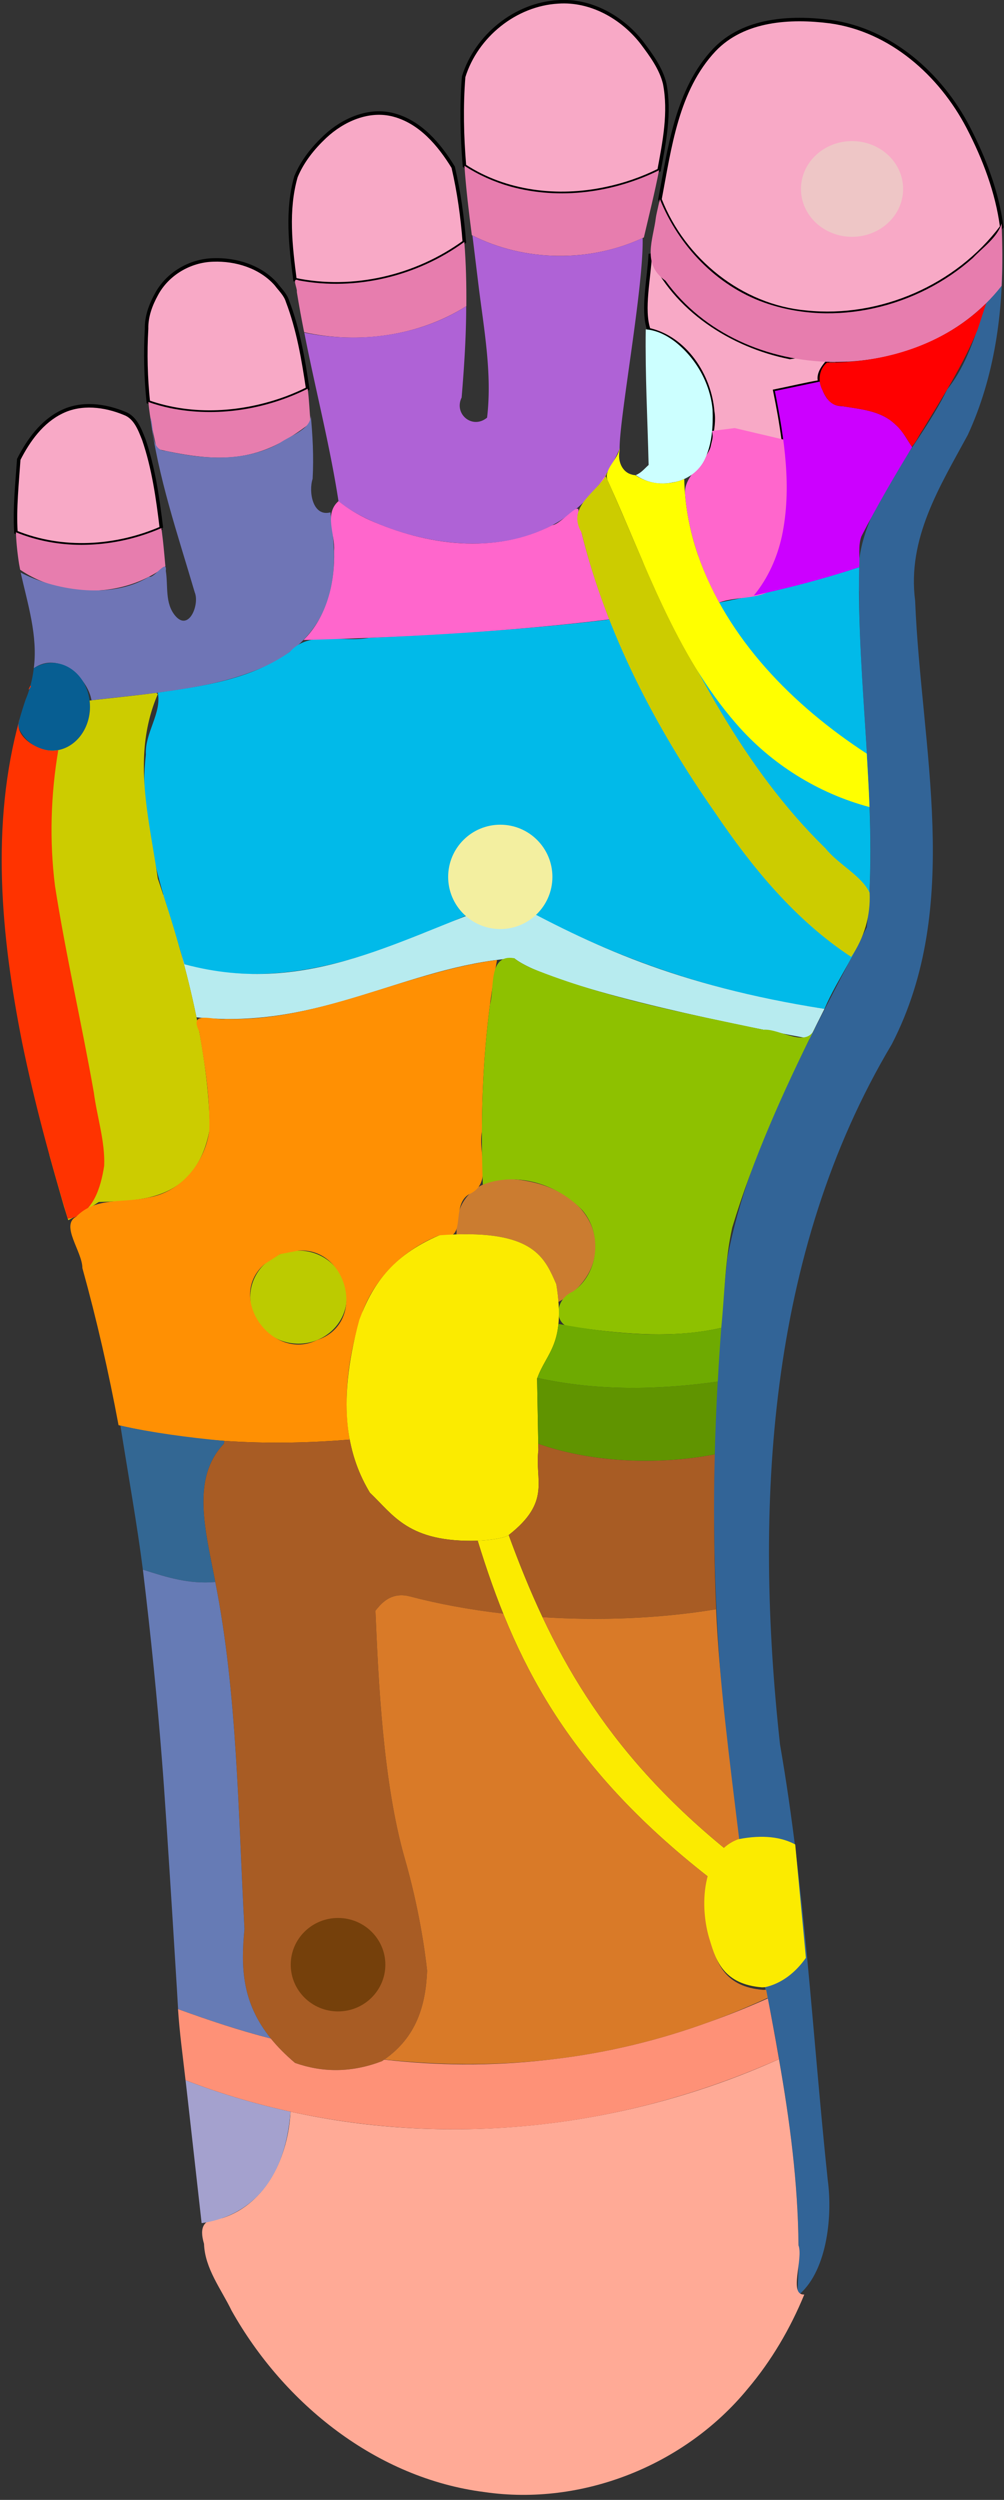 <?xml version="1.0" encoding="UTF-8" standalone="no"?>
<!-- Created with Inkscape (http://www.inkscape.org/) -->

<svg
   width="76.06mm"
   height="189.229mm"
   viewBox="0 0 76.06 189.229"
   version="1.1"
   id="svg305"
   inkscape:version="1.2.2 (732a01da63, 2022-12-09)"
   sodipodi:docname="pe_direito.svg"
   xmlns:inkscape="http://www.inkscape.org/namespaces/inkscape"
   xmlns:sodipodi="http://sodipodi.sourceforge.net/DTD/sodipodi-0.dtd"
   xmlns="http://www.w3.org/2000/svg"
   xmlns:svg="http://www.w3.org/2000/svg">
  <rect x="0" y="0" width="76.06" height="189.229" fill="#333333" stroke="none"/>
  <sodipodi:namedview
     id="namedview307"
     pagecolor="#505050"
     bordercolor="#eeeeee"
     borderopacity="1"
     inkscape:showpageshadow="0"
     inkscape:pageopacity="0"
     inkscape:pagecheckerboard="0"
     inkscape:deskcolor="#505050"
     inkscape:document-units="mm"
     showgrid="false"
     inkscape:zoom="0.70710678"
     inkscape:cx="-82.731494"
     inkscape:cy="330.92597"
     inkscape:window-width="1366"
     inkscape:window-height="745"
     inkscape:window-x="-8"
     inkscape:window-y="-8"
     inkscape:window-maximized="1"
     inkscape:current-layer="layer1" />
  <defs
     id="defs302" />
  <g
     inkscape:label="pe_direito"
     inkscape:groupmode="layer"
     id="layer1"
     transform="translate(17.895,-55.144)">
    <path
       id="path311"
       style="fill:#326497;fill-opacity:1;fill-rule:evenodd;stroke:none;stroke-width:0.265;stroke-dasharray:none;paint-order:stroke fill markers;stop-color:#000000"
       inkscape:label="vertebra_lombar"
       d="m 58.031,73.993 c -1.078,2.477 -1.765,7.683 -4.168,10.623 -2.423,4.99 -7.398,9.369 -6.673,15.297 -5.73e-4,8.476 1.452,16.95 0.581,25.42 -4.042,8.075 -8.862,16.1 -10.566,25.048 -2.098,19.058 -0.886,38.394 3.273,57.101 1.343,7.062 2.471,14.247 2.027,21.459 2.192,-1.701 2.709,-5.884 2.303,-8.815 -1.159,-10.983 -1.717,-22.042 -3.611,-32.929 -1.963,-17.902 -0.974,-37.196 8.467,-53.009 5.41,-10.478 2.214,-22.423 1.769,-33.568 -0.61,-4.714 1.856,-8.627 3.991,-12.558 2.026,-4.392 2.691,-9.268 2.607,-14.069 z" />
    <g
       id="g5602"
       style="display:inline"
       transform="translate(-79.139,-72.011)"
       inkscape:label="cabeça">
      <path
         id="path960"
         style="font-variation-settings:normal;opacity:1;vector-effect:none;fill:#f8a9c6;fill-opacity:1;fill-rule:evenodd;stroke:#000000;stroke-width:0.265;stroke-linecap:butt;stroke-linejoin:miter;stroke-miterlimit:4;stroke-dasharray:none;stroke-dashoffset:0;stroke-opacity:1;-inkscape-stroke:none;paint-order:stroke fill markers;stop-color:#000000;stop-opacity:1"
         d="m 73.471,167.128 c -0.272,-2.26 -0.593,-4.536 -1.331,-6.698 -0.304,-0.758 -0.631,-1.68 -1.467,-1.988 -1.496,-0.62 -3.274,-0.846 -4.769,-0.1 -1.492,0.729 -2.503,2.142 -3.239,3.585 -0.125,1.835 -0.325,3.674 -0.216,5.516 3.512,1.434 7.576,1.185 11.023,-0.316 z"
         inkscape:label="mínimo" />
      <path
         id="path5536"
         style="font-variation-settings:normal;display:inline;opacity:1;vector-effect:none;fill:#f8a9c6;fill-opacity:1;fill-rule:evenodd;stroke:#000000;stroke-width:0.265;stroke-linecap:butt;stroke-linejoin:miter;stroke-miterlimit:4;stroke-dasharray:none;stroke-dashoffset:0;stroke-opacity:1;-inkscape-stroke:none;paint-order:stroke fill markers;stop-color:#000000;stop-opacity:1"
         inkscape:label="anelar"
         d="m 72.479,157.58 c 3.374,1.186 7.146,0.928 10.469,-0.301 0.547,-0.206 1.084,-0.438 1.606,-0.701 -0.332,-2.234 -0.716,-4.486 -1.524,-6.605 -0.16,-0.527 -0.562,-0.885 -0.877,-1.307 -1.175,-1.328 -3.033,-1.9 -4.769,-1.834 -1.761,0.051 -3.465,1.052 -4.296,2.617 -0.437,0.793 -0.758,1.672 -0.74,2.588 -0.108,1.847 -0.06,3.703 0.131,5.543 z" />
      <path
         id="path5506"
         style="font-variation-settings:normal;display:inline;opacity:1;vector-effect:none;fill:#f8a9c6;fill-opacity:1;fill-rule:evenodd;stroke:#000000;stroke-width:0.265;stroke-linecap:butt;stroke-linejoin:miter;stroke-miterlimit:4;stroke-dasharray:none;stroke-dashoffset:0;stroke-opacity:1;-inkscape-stroke:none;paint-order:stroke fill markers;stop-color:#000000;stop-opacity:1"
         inkscape:label="médio"
         d="m 83.589,148.321 c 4.422,0.925 9.193,-0.203 12.831,-2.853 -0.147,-1.902 -0.41,-3.797 -0.843,-5.656 -1.051,-1.714 -2.48,-3.412 -4.499,-3.953 -1.881,-0.508 -3.841,0.36 -5.208,1.638 -0.912,0.857 -1.726,1.868 -2.204,3.032 -0.728,2.527 -0.41,5.231 -0.078,7.792 z" />
      <path
         id="path5452"
         style="font-variation-settings:normal;opacity:1;vector-effect:none;fill:#f8a9c6;fill-opacity:1;fill-rule:evenodd;stroke:#000000;stroke-width:0.265;stroke-linecap:butt;stroke-linejoin:miter;stroke-miterlimit:4;stroke-dasharray:none;stroke-dashoffset:0;stroke-opacity:1;-inkscape-stroke:none;paint-order:stroke fill markers;stop-color:#000000;stop-opacity:1"
         d="m 111.175,140.04 c 0.401,-2.149 0.847,-4.379 0.424,-6.559 -0.283,-1.156 -1.013,-2.14 -1.715,-3.078 -1.493,-1.928 -3.869,-3.279 -6.354,-3.106 -3.248,0.182 -6.201,2.58 -7.162,5.669 -0.179,2.244 -0.126,4.501 0.061,6.742 3.123,2.048 7.079,2.498 10.685,1.735 1.407,-0.291 2.775,-0.763 4.061,-1.403 z"
         inkscape:label="indicador" />
      <path
         id="path16625"
         style="font-variation-settings:normal;display:inline;vector-effect:none;fill:#f8a9c6;fill-opacity:1;stroke:#000000;stroke-width:0.265;stroke-linecap:butt;stroke-linejoin:miter;stroke-miterlimit:4;stroke-dasharray:none;stroke-dashoffset:0;stroke-opacity:1;-inkscape-stroke:none;paint-order:stroke fill markers;stop-color:#000000"
         d="m 110.511,146.365 c -0.089,1.836 -0.637,4.238 -0.117,5.745 2.77,0.617 4.623,3.476 4.841,6.191 0.223,1.275 -0.446,2.939 -0.539,3.872 2.048,0.639 4.097,1.279 6.145,1.918 -0.009,-2.471 -0.401,-4.922 -0.896,-7.337 1.13,-0.224 2.303,-0.512 3.407,-0.697 -0.485,-1.587 3.493,-2.786 -2.268,-1.844 -4.413,-0.874 -8.738,-3.644 -10.574,-7.849 z m 14.783,8.178 -0.758,0.021 0.757,-0.018 z m -1.929,1.584 0.006,0.032 z m 0.025,0.11 0.008,0.033 z m 0.028,0.099 0.013,0.042 z m 0.454,0.912 0.056,0.086 z m -12.632,-15.006 c 1.787,4.581 6.142,8.115 11.086,8.546 5.611,0.585 11.42,-1.949 14.805,-6.463 -0.346,-2.631 -1.319,-5.179 -2.541,-7.531 -2.09,-4.01 -5.865,-7.373 -10.458,-8.003 -3.015,-0.385 -6.536,-0.194 -8.769,2.142 -2.847,3.024 -3.382,7.41 -4.123,11.308 z"
         inkscape:label="polegar" />
    </g>
    <ellipse
       style="display:inline;fill:#eec6c6;fill-opacity:1;fill-rule:evenodd;stroke-width:0.265"
       id="path352"
       cx="46.653"
       cy="69.447"
       rx="3.869"
       ry="3.623"
       inkscape:label="glândula pituitária" />
    <g
       id="g5811"
       inkscape:label="dentes"
       style="display:inline"
       transform="translate(-79.139,-72.011)">
      <path
         id="path1301"
         style="font-variation-settings:normal;display:inline;opacity:1;vector-effect:none;fill:#e77dae;fill-opacity:1;fill-rule:evenodd;stroke-width:0.265;stroke-linecap:butt;stroke-linejoin:miter;stroke-miterlimit:4;stroke-dasharray:none;stroke-dashoffset:0;stroke-opacity:1;-inkscape-stroke:none;stop-color:#000000;stop-opacity:1"
         d="m 84.769,159.16 c -0.067,-0.77 -0.108,-1.817 -0.216,-2.581 -3.188,1.589 -6.911,2.179 -10.415,1.468 -0.56,-0.12 -1.116,-0.267 -1.655,-0.465 0.128,1.35 0.351,2.225 0.627,3.552 5.075,1.163 7.904,0.966 11.659,-1.974 z"
         sodipodi:nodetypes="cscccc"
         inkscape:label="anelar2" />
      <path
         id="path1174"
         style="font-variation-settings:normal;vector-effect:none;fill:#e77dae;fill-opacity:1;fill-rule:evenodd;stroke-width:0.265;stroke-linecap:butt;stroke-linejoin:miter;stroke-miterlimit:4;stroke-dasharray:none;stroke-dashoffset:0;stroke-opacity:1;-inkscape-stroke:none;stop-color:#000000"
         d="m 96.572,150.328 c 0.015,-1.621 -0.025,-3.244 -0.152,-4.861 -3.562,2.596 -8.205,3.725 -12.55,2.912 -0.568,-0.261 -0.082,0.597 -0.14,0.87 0.164,1.021 0.352,2.037 0.555,3.051 4.136,0.919 8.68,0.299 12.287,-1.972 z"
         inkscape:label="médio2" />
      <path
         id="path1112"
         style="font-variation-settings:normal;vector-effect:none;fill:#e77dae;fill-opacity:1;fill-rule:evenodd;stroke-width:0.265;stroke-linecap:butt;stroke-linejoin:miter;stroke-miterlimit:4;stroke-dasharray:none;stroke-dashoffset:0;stroke-opacity:1;-inkscape-stroke:none;stop-color:#000000"
         d="m 110.022,145.128 c 0.395,-1.693 0.819,-3.381 1.152,-5.088 -3.447,1.702 -7.525,2.263 -11.256,1.237 -1.232,-0.346 -2.413,-0.876 -3.489,-1.569 0.123,1.756 0.334,3.504 0.56,5.249 4.018,2.032 8.962,2.089 13.033,0.172 z"
         inkscape:label="indicador2" />
      <path
         id="path1003"
         style="font-variation-settings:normal;vector-effect:none;fill:#e77dae;fill-opacity:1;fill-rule:evenodd;stroke-width:0.265;stroke-linecap:butt;stroke-linejoin:miter;stroke-miterlimit:4;stroke-dasharray:none;stroke-dashoffset:0;stroke-opacity:1;-inkscape-stroke:none;stop-color:#000000"
         d="m 137.123,148.791 c 0.08,-1.573 0.059,-3.149 0.002,-4.722 -0.314,1.054 -1.421,1.813 -2.184,2.616 -4.204,3.738 -10.464,5.272 -15.825,3.365 -3.607,-1.29 -6.452,-4.288 -7.876,-7.807 0.073,-0.339 -0.256,1.025 -0.309,1.375 -0.193,1.648 -1.098,3.515 0.726,4.784 5.838,8.064 19.366,8.206 25.465,0.389 z"
         inkscape:label="polegar2" />
      <path
         id="path1431"
         style="font-variation-settings:normal;display:inline;vector-effect:none;fill:#e77dae;fill-opacity:1;fill-rule:evenodd;stroke-width:0.265;stroke-linecap:butt;stroke-linejoin:miter;stroke-miterlimit:4;stroke-dasharray:none;stroke-dashoffset:0;stroke-opacity:1;-inkscape-stroke:none;stop-color:#000000"
         d="m 73.774,170.022 c -0.054,-0.607 -0.108,-1.216 -0.173,-1.826 -0.039,-0.36 -0.087,-0.711 -0.13,-1.068 -1.882,0.819 -3.933,1.269 -6.07,1.269 -1.773,0 -3.434,-0.339 -4.953,-0.952 0.015,0.322 0.033,0.647 0.065,0.989 0.039,0.416 0.091,0.849 0.159,1.299 0.026,0.175 0.067,0.367 0.099,0.548 a 8.393,6.977 0 0 0 5.323,1.588 8.393,6.977 0 0 0 5.68,-1.846 z"
         inkscape:label="mínimo2" />
    </g>
    <path
       id="path496-5"
       style="display:inline;fill:#6f75b6;fill-opacity:1;fill-rule:evenodd;stroke:none;stroke-width:0.265;stroke-dasharray:none;paint-order:stroke fill markers;stop-color:#000000"
       inkscape:label="ouvido"
       d="m 5.629,86.394 c 0.206,1.235 -1.483,1.674 -2.363,2.305 -2.629,1.451 -5.769,1.221 -8.595,0.578 -1.224,-0.039 -0.836,-1.709 -1.184,-2.584 0.568,4.523 2.085,8.911 3.37,13.288 0.383,0.9 -0.437,2.997 -1.476,1.774 -0.802,-0.958 -0.529,-2.255 -0.715,-3.399 0.126,-0.996 -0.93,0.628 -1.269,0.44 -2.948,1.841 -7.384,0.928 -9.727,-0.314 0.53,2.374 1.311,4.779 0.995,7.246 1.892,-1.338 4.095,0.755 4.374,2.431 4.35,-0.542 8.85,-0.745 12.937,-2.478 2.519,-1.034 4.645,-3.197 5.175,-5.926 0.461,-1.919 0.212,-3.901 -0.013,-5.83 -1.341,0.361 -1.67,-1.548 -1.35,-2.535 0.092,-1.665 0.003,-3.337 -0.158,-4.995 z m -21.134,20.309 -0.017,0.072 z m -0.443,1.382 c -0.123,0.369 -0.122,0.37 0,0 z" />
    <path
       id="path467"
       style="fill:#af62d6;fill-opacity:1;fill-rule:evenodd;stroke-width:0.265"
       d="m 17.895,72.967 0.453,3.708 c 0.408,3.34 1.054,6.708 0.657,10.082 -1.109,0.918 -2.538,-0.27 -1.928,-1.521 0.191,-2.3 0.344,-4.606 0.346,-6.914 -3.604,2.287 -8.15,2.841 -12.265,2 0.83,4.258 1.929,8.463 2.59,12.754 2.788,2.488 16.28,7.393 21.297,-3.957 -0.023,-2.365 1.824,-12.21 1.745,-15.961 a 13.231,11.388 0 0 1 -6.256,1.357 13.231,11.388 0 0 1 -6.639,-1.547 z"
       inkscape:label="olho" />
    <path
       id="path1314"
       style="fill:#075e92;fill-opacity:1;fill-rule:evenodd;stroke-width:0.265"
       d="m -15.34,105.729 c -0.008,0.066 -0.013,0.131 -0.022,0.197 -0.025,0.181 -0.056,0.362 -0.092,0.542 -0.036,0.18 -0.079,0.361 -0.127,0.541 -0.048,0.18 -0.103,0.359 -0.164,0.538 -0.061,0.179 -0.128,0.359 -0.203,0.537 -0.14,0.411 -0.272,0.825 -0.394,1.243 -0.074,0.254 -0.139,0.512 -0.207,0.768 a 2.88,3.324 0 0 0 2.59,1.873 2.88,3.324 0 0 0 2.88,-3.324 2.88,3.324 0 0 0 -2.88,-3.324 2.88,3.324 0 0 0 -1.381,0.409 z"
       inkscape:label="axila" />
    <path
       id="path16125"
       style="display:inline;fill:#01bae9;fill-opacity:1;stroke:none;stroke-width:0.265px;stroke-linecap:butt;stroke-linejoin:miter;stroke-opacity:1"
       d="m 47.192,98.078 c -11.978,3.847 -24.646,4.76 -37.138,5.348 -1.994,0.394 -4.499,-0.621 -5.985,1.056 -2.916,2.065 -6.556,2.61 -10.012,3.095 0.319,1.551 -0.995,3.051 -0.9,4.681 -0.64,5.466 1.401,10.726 2.92,15.875 6.056,1.791 12.397,0.052 18.024,-2.327 2.257,-0.737 4.562,-2.203 6.837,-2.358 7.29,4.128 15.333,6.871 23.625,8.067 0.995,-2.362 2.727,-4.49 3.29,-6.975 0.717,-8.82 -0.837,-17.637 -0.662,-26.461 z"
       inkscape:label="pulmão/torax" />
    <path
       id="path13175"
       style="display:inline;fill:#ff66cc;stroke:none;stroke-width:0.265px;stroke-linecap:butt;stroke-linejoin:miter;stroke-opacity:1"
       d="m 37.765,87.547 c -0.572,0.073 -1.144,0.145 -1.716,0.218 0.418,2.055 -2.218,3.041 -2.046,4.825 0.247,2.868 1.189,5.652 2.582,8.162 1.397,-0.541 3.486,-0.123 4.42,-1.395 0.784,-3.498 1.569,-6.996 2.353,-10.494 -1.865,-0.439 -3.73,-0.877 -5.595,-1.316 z m -8.93,2.025 -0.094,0.191 z m -0.094,0.191 -0.074,0.141 z m 0.319,0.148 0.009,0.3 z m 0.009,0.305 0.007,0.211 z m 0.007,0.227 c 0.669,0.521 0.767,0.598 0,0 z m -0.499,-0.359 c -0.198,0.36 -0.202,0.367 0,0 z m -0.261,0.471 -0.119,0.202 z m -0.074,0.123 -0.143,0.238 z m 1.488,0.269 c 0.385,0.208 0.452,0.21 0,0 z m -1.688,0.061 c -0.35,0.535 -1.109,1.548 -0.254,0.536 0.11,-0.167 0.159,-0.362 0.254,-0.536 z m -0.049,0.17 c 0.209,0.462 0.046,0.098 0,0 z m 0.382,0.852 c 0.204,0.462 0.045,0.102 0,0 z m 0.376,0.855 c 0.457,1.054 0.348,0.802 0,0 z M 7.749,93.076 c -1.116,0.981 -0.238,2.524 -0.335,3.757 0.079,2.419 -0.541,5.011 -2.313,6.756 7.737,-0.208 15.476,-0.623 23.162,-1.56 -0.987,-2.561 -1.827,-5.184 -2.4,-7.87 0.426,-1.46 -1.22,0.669 -1.906,0.734 -4.323,2.26 -9.581,1.534 -13.885,-0.393 C 9.246,94.117 8.454,93.654 7.749,93.076 Z m 21.931,1.959 c 0.28,0.654 0.784,1.83 0.231,0.539 -0.077,-0.18 -0.154,-0.359 -0.231,-0.539 z"
       inkscape:label="trapézio" />
    <path
       id="path5421"
       style="display:inline;fill:#b7ebef;fill-opacity:1;stroke:none;stroke-width:0.265px;stroke-linecap:butt;stroke-linejoin:miter;stroke-opacity:1"
       d="m -5.52,122.851 -0.012,0.015 c 0.063,0.191 0.123,0.381 0.184,0.571 -0.057,-0.195 -0.116,-0.391 -0.172,-0.586 z m 26.174,0.44 c -7.878,2.619 -15.074,7.418 -24.576,4.841 -0.128,-0.428 -0.258,-0.856 -0.39,-1.284 0.506,1.79 0.944,3.559 1.299,5.3 9.406,0.977 15.835,-3.865 24.068,-4.474 2.582,2.07 15.352,4.796 22.382,6.092 0.37,-0.752 0.746,-1.503 1.126,-2.254 -11.176,-1.739 -17.821,-4.894 -23.909,-8.222 z"
       inkscape:label="diafragma" />
    <circle
       style="display:inline;fill:#f3efa0;fill-opacity:1;fill-rule:evenodd;stroke-width:0.265"
       id="path934"
       cx="20.005"
       cy="121.519"
       r="3.949"
       inkscape:label="plexo_solar" />
    <path
       id="path581"
       style="display:inline;fill:#cccc00;stroke:none;stroke-width:0.265px;stroke-linecap:butt;stroke-linejoin:miter;stroke-opacity:1"
       d="m -6.056,107.591 c -0.296,0.038 -0.591,0.076 -0.889,0.112 -0.395,0.048 -0.792,0.094 -1.19,0.138 -0.796,0.09 -1.595,0.176 -2.389,0.266 -0.196,0.022 -0.391,0.045 -0.586,0.067 a 2.88,3.324 0 0 1 0.032,0.469 2.88,3.324 0 0 1 -2.88,3.324 2.88,3.324 0 0 1 -0.522,-0.06 c -0.57,5.315 0.007,10.715 1.561,16.187 0,0 -0.837,8.597 -1.235,14.46 0.033,0.118 0.066,0.247 0.099,0.364 0.359,1.295 0.702,2.483 1.005,3.542 0.112,0.348 0.218,0.698 0.327,1.046 1.081,-0.54 2.306,-1.376 2.306,-1.376 3.023,-0.115 7.419,0.053 8.425,-5.595 -0.146,-5.885 -1.697,-12.305 -3.95,-18.892 -0.661,-4.652 -1.998,-9.303 0,-13.955 z"
       inkscape:label="ombro" />
    <path
       id="path12933"
       style="display:inline;fill:#ff3300;fill-opacity:1;stroke:none;stroke-width:0.265px;stroke-linecap:butt;stroke-linejoin:miter;stroke-opacity:1"
       d="m -15.592,107.043 c -0.368,0.672 0.177,-0.001 0,0 z m -0.072,0.252 -0.081,0.252 z m -0.081,0.252 -0.096,0.269 z m -0.096,0.269 -0.106,0.269 z m -0.567,1.749 c -2.218,7.995 -1.403,16.471 0.191,24.498 0.923,4.502 2.132,8.941 3.46,13.338 1.905,-0.25 2.508,-2.405 2.755,-4.015 0.074,-1.851 -0.543,-3.692 -0.782,-5.532 -0.918,-5.233 -2.127,-10.416 -2.947,-15.665 -0.424,-3.41 -0.322,-6.88 0.252,-10.267 -1.174,0.328 -3.513,-0.961 -2.929,-2.357 z"
       inkscape:label="braço" />
    <path
       id="path16165"
       style="display:inline;fill:#cccc00;stroke:none;stroke-width:0.265px;stroke-linecap:butt;stroke-linejoin:miter;stroke-opacity:1"
       d="m 29.052,89.264 c 0.002,0.142 0.009,0.633 0,0 z m -0.083,0.025 c -0.181,0.39 -0.037,0.081 0,0 z m -0.337,0.692 c -0.203,0.381 -0.203,0.381 0,0 z m -0.177,0.33 c -0.201,0.358 -0.04,0.071 0,0 z m 0.997,0.427 0.259,0.197 z m -1.366,0.201 c -0.147,0.113 -0.132,0.48 0,0 z m -0.093,0.239 c -0.854,1.334 -2.939,2.381 -1.839,4.262 1.889,7.665 5.596,14.755 10.103,21.193 2.817,4.17 6.09,8.158 10.335,10.946 0.983,-1.466 1.474,-3.095 1.393,-4.863 -0.617,-1.298 -2.36,-2.131 -3.333,-3.344 -6.242,-6.083 -10.153,-14.006 -13.868,-21.769 -0.93,-2.142 -1.826,-4.299 -2.79,-6.425 z m 2.324,-0.101 -0.18,0.043 z"
       inkscape:label="esôfago" />
    <path
       id="path16156"
       style="display:inline;fill:#ffff00;stroke:none;stroke-width:0.265px;stroke-linecap:butt;stroke-linejoin:miter;stroke-opacity:1"
       d="m 29.046,89.08 c -0.134,0.896 -1.335,1.664 -0.858,2.53 2.85,6.279 5.089,13.038 9.691,18.318 2.641,3.048 6.201,5.27 10.098,6.307 -0.053,-1.349 -0.129,-2.697 -0.21,-4.044 -5.576,-3.631 -10.58,-8.669 -12.796,-15.065 -0.629,-1.842 -0.993,-3.777 -1.029,-5.724 -1.189,0.525 -2.636,0.435 -3.706,-0.289 -0.95,-0.059 -1.376,-1.012 -1.188,-1.879 l -0.002,-0.152 z m 2.164,0.048 c 0.016,0.49 0.045,1.764 0.017,0.608 -0.005,-0.203 -0.011,-0.406 -0.017,-0.608 z m -0.345,1.567 c -0.348,0.301 -0.065,0.061 0,0 z m -0.155,0.136 c -0.309,0.241 -0.056,0.05 0,0 z m -0.137,0.109 c -0.277,0.178 -0.049,0.041 0,0 z m -0.122,0.082 c -0.252,0.12 -0.044,0.032 0,0 z"
       inkscape:label="tiréoide" />
    <path
       id="path16144"
       style="display:inline;fill:#ccffff;fill-rule:evenodd;stroke-width:0.265"
       d="m 31.024,80.074 c -0.048,3.423 0.138,6.843 0.219,10.264 -0.307,0.273 -0.58,0.622 -0.977,0.766 0.806,0.577 1.846,0.761 2.809,0.555 1.047,-0.161 2.013,-0.828 2.448,-1.808 0.534,-1.15 0.61,-2.455 0.563,-3.704 -0.182,-2.009 -1.27,-3.907 -2.852,-5.146 -0.641,-0.486 -1.397,-0.865 -2.21,-0.926 z"
       inkscape:label="garganta" />
    <path
       id="path13085"
       style="display:inline;fill:#cc00ff;stroke:none;stroke-width:0.265px;stroke-linecap:butt;stroke-linejoin:miter;stroke-opacity:1"
       d="m 44.21,84.028 c -1.134,0.239 -2.269,0.477 -3.403,0.716 0.717,3.589 1.302,7.334 0.536,10.966 -0.356,1.639 -1.06,3.215 -2.131,4.513 2.693,-0.582 5.364,-1.275 7.979,-2.145 0.072,-0.772 -0.099,-1.609 0.17,-2.335 1.186,-2.309 2.496,-4.551 3.85,-6.765 -0.405,-0.535 -0.702,-1.221 -1.245,-1.672 -1.064,-1.06 -2.621,-1.187 -4.024,-1.41 -0.78,0.014 -1.259,-0.53 -1.525,-1.213 -0.098,-0.208 -0.174,-0.429 -0.209,-0.656 z"
       inkscape:label="pescoço" />
    <path
       id="path13051"
       style="display:inline;fill:#ff0000;stroke:none;stroke-width:0.265px;stroke-linecap:butt;stroke-linejoin:miter;stroke-opacity:1"
       d="m 56.818,78.096 c -3.15,3.139 -7.72,4.536 -12.06,4.49 -0.613,0.503 -0.718,1.409 -0.346,2.086 0.271,0.627 0.673,1.227 1.429,1.206 1.357,0.238 2.856,0.313 3.944,1.268 0.6,0.483 1.007,1.161 1.383,1.81 0.313,-0.29 0.548,-0.869 0.833,-1.267 1.499,-2.473 3.076,-4.925 4.169,-7.613 0.216,-0.66 0.432,-1.321 0.648,-1.981 z"
       inkscape:label="nariz" />
    <path
       id="path364"
       style="fill:#cb7c30;fill-opacity:1;stroke:none;stroke-width:0.265px;stroke-linecap:butt;stroke-linejoin:miter;stroke-opacity:1"
       d="m 20.854,144.401 c -3.512,-0.014 -4.303,2.482 -4.157,3.979 l -0.014,0.205 c 0.185,-0.006 0.374,-0.013 0.549,-0.015 5.453,-0.046 6.205,1.949 7.015,3.786 0.08,0.491 0.132,0.933 0.164,1.339 4.632,-2.483 3.568,-8.631 -3.387,-9.291 -0.057,-0.002 -0.113,-0.002 -0.169,-0.003 z"
       inkscape:label="supra-renais" />
    <ellipse
       style="fill:#bccb00;fill-opacity:1;fill-rule:evenodd;stroke-width:0.265"
       id="path5828"
       cx="4.717"
       cy="153.331"
       rx="3.655"
       ry="3.522"
       inkscape:label="vesícula biliar" />
    <path
       id="path1150"
       style="fill:#ff9003;fill-opacity:1;stroke:none;stroke-width:0.265px;stroke-linecap:butt;stroke-linejoin:miter;stroke-opacity:1"
       d="m 19.759,127.808 c -6.966,0.928 -13.38,4.666 -20.531,4.468 -0.972,0.129 -2.854,-0.7 -2.029,0.95 0.425,2.496 0.842,5.038 0.758,7.57 -0.365,2.413 -2.164,4.608 -4.647,5.003 -1.881,0.427 -3.954,-0.074 -5.423,1.436 -1.24,0.642 0.461,2.652 0.46,3.897 1.089,3.921 1.993,7.892 2.739,11.892 5.726,1.34 11.666,1.576 17.513,1.089 -0.559,-3.267 -0.074,-6.675 1.009,-9.781 1.016,-2.608 3.187,-4.658 5.775,-5.682 2.246,0.625 0.766,-2.263 2.265,-3.111 1.839,-0.817 0.654,-3.091 0.963,-4.711 0.012,-4.362 0.348,-8.73 1.148,-13.021 z M 4.717,149.809 c 3.691,-0.273 5.235,5.522 1.399,6.776 -3.364,1.653 -6.902,-3.203 -3.983,-5.745 l 1.186,-0.764 z"
       inkscape:label="fígado" />
    <path
       id="path530"
       style="fill:#8ec100;fill-opacity:1;stroke:none;stroke-width:0.265px;stroke-linecap:butt;stroke-linejoin:miter;stroke-opacity:1"
       d="m 21.055,127.675 c -1.982,-0.339 -1.477,2.289 -1.828,3.494 -0.596,4.521 -0.717,9.094 -0.544,13.647 2.594,-1.003 5.714,-0.026 7.563,1.967 1.508,1.791 1.215,4.77 -0.74,6.124 -1.623,0.709 -1.453,3.056 0.549,2.753 3.536,0.493 7.173,0.794 10.691,-0.004 0.254,-2.529 0.276,-5.106 0.83,-7.589 1.59,-5.25 3.847,-10.269 6.292,-15.17 -0.592,1.712 -2.686,0.081 -3.932,0.191 -5.921,-1.249 -11.925,-2.382 -17.559,-4.65 -0.464,-0.211 -0.916,-0.453 -1.323,-0.763 z m -1.314,0.136 c -0.384,0.051 -0.079,0.01 0,0 z m -1.408,0.219 c -0.375,0.069 -0.075,0.014 0,0 z m -0.69,0.134 c -0.539,0.108 -1.62,0.37 -0.483,0.104 l 0.242,-0.053 z m 0.75,16.801 -0.036,0.021 z m -0.388,0.258 -0.032,0.025 z m -1.224,1.953 -0.015,0.07 z m -0.081,0.501 -0.005,0.049 z m -0.015,0.227 -0.002,0.066 z m -10e-4,0.24 10e-4,0.038 z m -0.565,0.462 c -0.395,0.02 -0.083,0.004 0,0 z m 7.241,2.047 c 0.253,0.378 0.253,0.378 0,0 z m 0.217,0.329 c 0.222,0.389 0.222,0.389 0,0 z m 0.361,0.681 c 0.174,0.376 0.038,0.082 0,0 z m 0.311,0.692 c 0.066,0.434 0.067,0.435 0,0 z m 0.088,0.609 c 0.019,0.151 0.014,0.11 0,0 z"
       inkscape:label="estômago" />
    <path
       id="path794"
       style="display:inline;fill:#fbeb00;fill-opacity:1;stroke:none;stroke-width:0.265px;stroke-linecap:butt;stroke-linejoin:miter;stroke-opacity:1"
       d="m 20.642,171.339 c -0.4,0.289 -1.859,0.424 -2.348,0.43 2.736,8.878 6.564,16.934 17.535,25.496 0.244,-0.84 0.659,-1.584 1.282,-2.116 -9.332,-7.606 -13.367,-15.328 -16.468,-23.81 z"
       sodipodi:nodetypes="ccccc"
       inkscape:label="ureter" />
    <path
       id="path787"
       style="fill:#fbeb00;fill-opacity:1;stroke:none;stroke-width:0.265px;stroke-linecap:butt;stroke-linejoin:miter;stroke-opacity:1"
       d="m 17.232,148.569 c -0.564,0.005 -1.178,0.031 -1.848,0.082 -3.642,1.551 -5.121,3.87 -6.052,6.383 -1.851,6.721 -0.755,10.516 0.794,13.097 1.802,1.707 2.917,3.782 8.169,3.638 0.489,-0.006 1.948,-0.141 2.348,-0.43 3.257,-2.547 1.957,-4.134 2.249,-6.416 l -0.099,-5.424 c 0.701,-1.998 2.195,-2.584 1.455,-7.144 -0.81,-1.838 -1.562,-3.832 -7.015,-3.786 z"
       sodipodi:nodetypes="sccccccccs"
       inkscape:label="rim" />
    <path
       id="path10549"
       style="fill:#609400;fill-opacity:1;stroke:none;stroke-width:0.065;stroke-linecap:butt;stroke-linejoin:miter;stroke-dasharray:none;stroke-opacity:1"
       d="m 23.523,157.993 c -0.091,0.165 -0.183,0.328 -0.273,0.496 0.09,-0.167 0.182,-0.331 0.274,-0.496 z m -0.273,0.496 c -0.055,0.102 -0.108,0.206 -0.161,0.312 0.052,-0.106 0.106,-0.21 0.161,-0.312 z m -0.178,0.347 c -0.018,0.036 -0.035,0.072 -0.052,0.109 0.017,-0.037 0.035,-0.073 0.052,-0.109 z m -0.108,0.23 c -0.011,0.025 -0.022,0.051 -0.033,0.076 0.011,-0.025 0.021,-0.051 0.033,-0.076 z m -0.065,0.153 c -0.03,0.073 -0.059,0.146 -0.087,0.223 0.028,-0.076 0.057,-0.15 0.087,-0.223 z m -0.087,0.223 c -0.007,0.019 -0.014,0.038 -0.021,0.057 l 0.09,4.933 c 3.852,1.365 8.852,1.67 13.372,0.804 0.009,-0.354 0.019,-0.708 0.03,-1.065 0.031,-0.977 0.069,-1.963 0.116,-2.958 0.023,-0.495 0.049,-0.992 0.076,-1.492 -4.577,0.647 -9.138,0.717 -13.665,-0.279 z"
       inkscape:label="duodeno" />
    <path
       id="path604"
       style="fill:#6eaa01;fill-opacity:1;stroke:none;stroke-width:0.1;stroke-linecap:butt;stroke-linejoin:miter;stroke-dasharray:none;stroke-opacity:1"
       d="m 24.411,155.356 c -0.192,1.968 -1.089,2.683 -1.598,4.087 4.53,0.996 9.092,0.925 13.671,0.278 0.067,-1.372 0.168,-2.803 0.262,-4.064 -3.997,0.877 -8.145,0.47 -12.335,-0.3 z"
       sodipodi:nodetypes="cccccc"
       inkscape:label="pâncreas" />
    <path
       id="path550"
       style="fill:#a85c24;fill-opacity:1;stroke:none;stroke-width:0.1;stroke-linecap:butt;stroke-linejoin:miter;stroke-dasharray:none;stroke-opacity:1"
       d="m 36.254,165.235 c -4.521,0.866 -9.521,0.562 -13.372,-0.804 l 0.009,0.491 c -0.292,2.282 1.008,3.87 -2.249,6.416 0.774,2.116 1.606,4.184 2.563,6.215 4.23,0.274 8.753,0.124 13.154,-0.597 -0.144,-3.288 -0.184,-6.866 -0.143,-9.883 0.008,-0.709 0.106,-4.478 0.038,-1.839 z M 8.587,164.042 c 0.004,0.024 0.008,0.048 0.012,0.072 -3.496,0.282 -6.621,0.297 -9.498,0.099 l -0.041,0.218 c -2.502,2.621 -1.384,6.583 -0.658,10.4 1.68,8.438 1.738,17.413 2.222,26.33 -0.341,3.496 -0.164,6.77 3.834,10.137 2.133,0.752 4.326,0.73 6.583,-0.131 2.577,-1.707 3.314,-4.152 3.423,-6.846 -0.169,-1.546 -0.608,-4.709 -1.7,-8.518 -1.656,-5.777 -1.997,-13.594 -2.217,-18.733 0.456,-0.583 1.214,-1.451 2.603,-1.084 2.135,0.563 4.529,1.009 7.078,1.303 -0.731,-1.811 -1.357,-3.646 -1.934,-5.518 -5.252,0.144 -6.367,-1.931 -8.169,-3.638 C 9.465,167.033 8.89,165.713 8.587,164.042 Z"
       sodipodi:nodetypes="cccccccccccccccccsccccccsc"
       inkscape:label="cólon ascendente" />
    <ellipse
       style="fill:#75400b;fill-opacity:1;fill-rule:evenodd;stroke-width:0.265"
       id="path1163"
       cx="7.714"
       cy="203.861"
       rx="3.584"
       ry="3.537"
       inkscape:label="apêndice" />
    <path
       id="path4967"
       style="fill:#d97a28;fill-opacity:1;stroke:none;stroke-width:0.265px;stroke-linecap:butt;stroke-linejoin:miter;stroke-opacity:1"
       d="m 12.433,175.899 c -0.946,0.035 -1.516,0.697 -1.886,1.17 0.22,5.14 0.561,12.956 2.217,18.733 1.092,3.809 1.531,6.972 1.7,8.518 -0.107,2.628 -0.811,5.018 -3.236,6.718 11.694,1.245 21.011,-0.967 29.038,-4.668 -0.039,-0.203 -0.078,-0.41 -0.117,-0.613 l -0.225,0.011 c -2.887,-0.225 -3.489,-2.016 -3.934,-3.492 -0.479,-1.448 -0.629,-3.401 -0.161,-5.011 -8.657,-6.757 -12.866,-13.199 -15.601,-19.978 -2.548,-0.294 -4.942,-0.74 -7.078,-1.303 -0.261,-0.069 -0.499,-0.094 -0.717,-0.086 z m 23.921,1.059 c -4.399,0.721 -8.921,0.87 -13.149,0.596 2.881,6.111 6.901,11.885 13.904,17.594 0.292,-0.249 0.63,-0.451 1.019,-0.593 -0.764,-6.254 -1.531,-12.116 -1.773,-17.597 z"
       inkscape:label="intestino delgado"
       sodipodi:nodetypes="scsccccccccssssccccs" />
    <path
       id="path11257"
       style="fill:#336793;fill-opacity:1;stroke:none;stroke-width:0.265px;stroke-linecap:butt;stroke-linejoin:miter;stroke-opacity:1"
       d="m -8.773,163.055 c 0.613,3.852 1.263,7.479 1.702,10.901 1.834,0.594 3.519,1.112 5.485,0.937 -0.004,-0.021 -0.008,-0.042 -0.012,-0.062 -0.726,-3.817 -1.844,-7.779 0.658,-10.4 l 0.041,-0.218 c -2.742,-0.254 -5.547,-0.635 -7.875,-1.158 z"
       inkscape:label="cotovelo"
       sodipodi:nodetypes="ccccccc" />
    <path
       id="path19939"
       style="fill:#667bb5;fill-opacity:1;stroke:none;stroke-width:0.265px;stroke-linecap:butt;stroke-linejoin:miter;stroke-opacity:1"
       d="m -5.608,188.601 c 0.299,3.594 1.346,20.751 1.2,18.622 2.376,0.861 4.626,1.614 7.032,2.229 -2.211,-2.73 -2.279,-5.436 -2,-8.291 -0.483,-8.894 -0.543,-17.847 -2.21,-26.267 -1.966,0.175 -3.652,-0.344 -5.485,-0.937 0.618,5.099 1.098,9.928 1.464,14.645 z"
       inkscape:label="quadril"
       sodipodi:nodetypes="ccccccc" />
    <path
       id="path17314"
       style="fill:#ffaa96;fill-opacity:1;stroke:none;stroke-width:0.265px;stroke-linecap:butt;stroke-linejoin:miter;stroke-opacity:1"
       d="m 41.117,211.013 c -11.504,5.175 -24.663,6.707 -37.002,3.973 -0.158,3.316 -1.78,6.956 -5.152,8.052 -1.462,0.02 -1.777,0.683 -1.402,1.952 0.064,1.87 1.3,3.426 2.088,5.055 3.965,7.055 10.981,12.694 19.153,13.735 7.418,1.083 15.194,-2.03 19.94,-7.807 1.804,-2.13 3.232,-4.565 4.293,-7.143 -1.211,0.048 -0.058,-2.686 -0.438,-3.723 -0.041,-4.733 -0.661,-9.44 -1.48,-14.095 z"
       inkscape:label="glúteos"
       sodipodi:nodetypes="ccccssssssssssssssssssssssssssssssscssscssscscsscsccsscscsscsccccccsscssscscccccscsssscssscscssssssssssssssssssccssscscscccscsssscsscc" />
    <path
       id="path17295"
       style="display:inline;fill:#a4a1ce;fill-opacity:1;stroke:none;stroke-width:0.065;stroke-linecap:butt;stroke-linejoin:miter;stroke-dasharray:none;stroke-opacity:1"
       d="m -2.621,223.425 c 3.491,-0.506 6.313,-2.981 6.736,-8.439 -2.911,-0.637 -5.58,-1.462 -7.954,-2.383 0.005,-0.034 1.025,9.118 1.218,10.822 z"
       inkscape:label="joelho"
       sodipodi:nodetypes="cccc" />
    <path
       id="path13994"
       style="fill:#fe9177;fill-opacity:1;stroke:none;stroke-width:0.065;stroke-linecap:butt;stroke-linejoin:miter;stroke-dasharray:none;stroke-opacity:1"
       d="m -4.408,207.222 c 0.112,1.763 0.365,3.583 0.569,5.381 10.632,4.127 27.157,6.315 44.956,-1.59 -0.08,-0.459 -0.158,-0.917 -0.242,-1.378 -0.129,-0.715 -0.263,-1.434 -0.398,-2.155 -0.066,-0.352 -0.136,-0.713 -0.204,-1.067 -1.499,0.671 -2.988,1.268 -4.469,1.795 -3.669,1.335 -7.613,2.328 -11.919,2.824 -0.075,0.009 -0.15,0.017 -0.224,0.026 -0.097,0.011 -0.194,0.022 -0.291,0.033 -4.11,0.451 -8.159,0.41 -12.158,-0.042 -0.057,0.04 -0.113,0.079 -0.172,0.118 -2.257,0.861 -4.45,0.884 -6.583,0.131 -0.733,-0.618 -1.337,-1.232 -1.833,-1.845 -2.406,-0.615 -4.656,-1.369 -7.032,-2.229 z"
       sodipodi:nodetypes="cccsscccccccccc"
       inkscape:label="nervo ciático" />
    <path
       id="path1458"
       style="display:inline;fill:#fbeb00;fill-opacity:1;stroke:none;stroke-width:0.265px;stroke-linecap:butt;stroke-linejoin:miter;stroke-opacity:1"
       d="m 43.157,203.342 -0.807,-8.564 c -0.001,-0.006 -0.003,-0.013 -0.004,-0.019 -1.029,-0.555 -2.439,-0.759 -4.303,-0.397 -2.806,1.025 -2.986,5.164 -2.14,7.722 0.445,1.476 1.047,3.267 3.934,3.492 l 0.225,-0.011 c 1.265,-0.281 2.322,-1.121 3.095,-2.222 z"
       inkscape:label="bexiga" />
  </g>
</svg>
